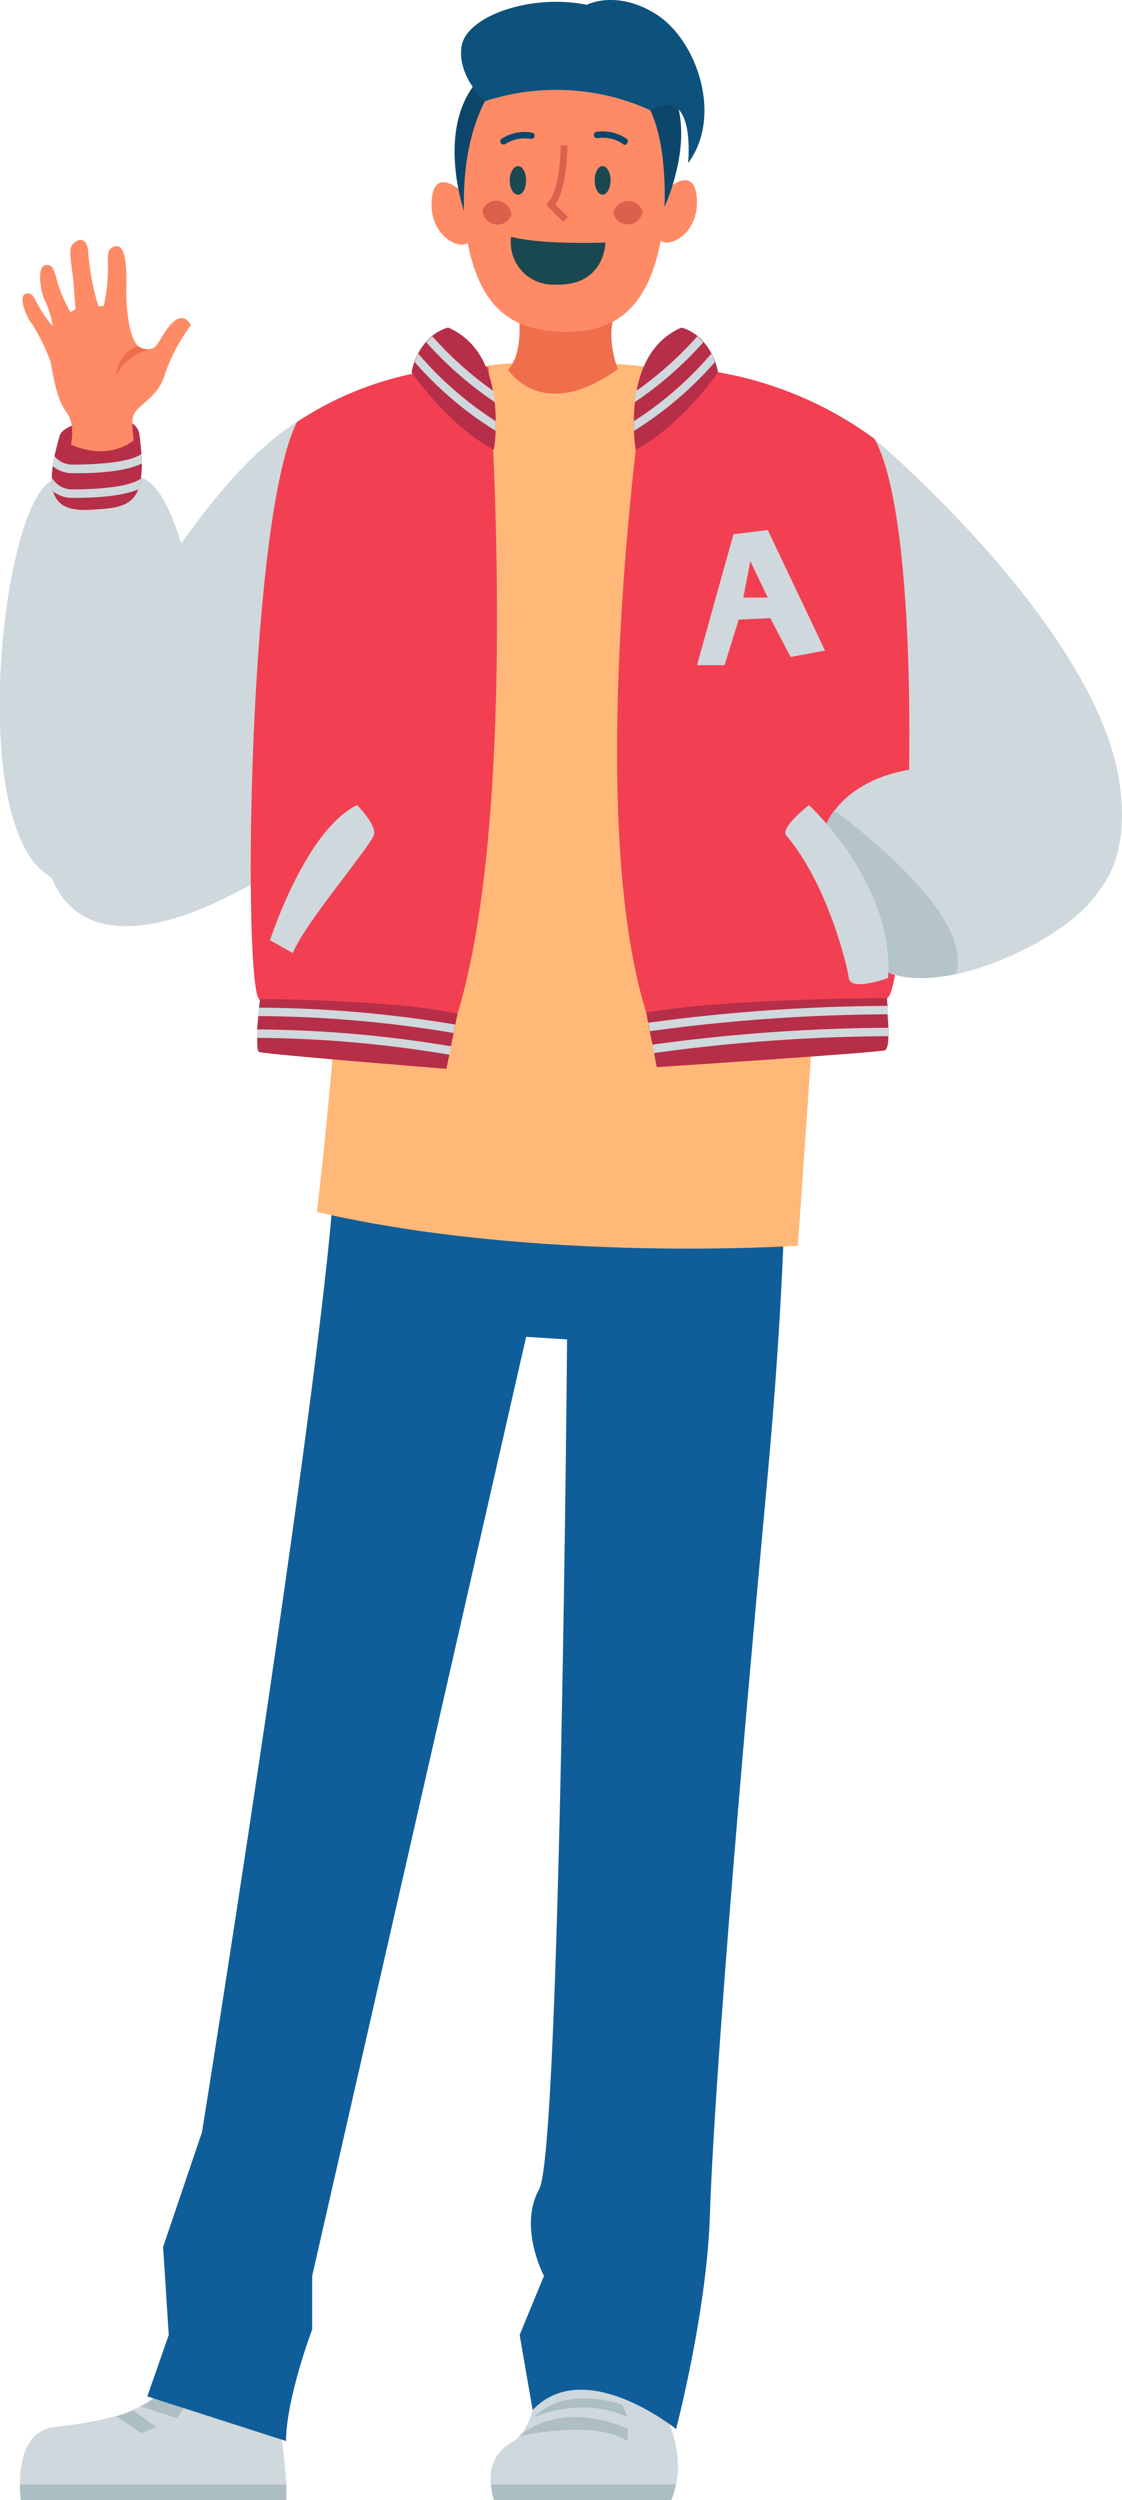 <svg xmlns="http://www.w3.org/2000/svg" viewBox="0 0 132.98 296.3"><defs><style>.cls-1{fill:#cfd8dc;}.cls-2{fill:#adbec4;}.cls-3{fill:#105e99;}.cls-4{fill:#ffb878;}.cls-5{fill:#ef6e4b;}.cls-6{fill:#ff8b66;}.cls-7{fill:#db614d;}.cls-8{fill:#0c476b;}.cls-9{fill:#1a4850;}.cls-10{fill:#0d527c;}.cls-11{fill:#f24052;}.cls-12{fill:#b72e48;}.cls-13{fill:#b5c4c9;}</style></defs><title>자산 1</title><g id="레이어_2" data-name="레이어 2"><g id="OBJECTS"><path class="cls-1" d="M35.21,50C23.55,57.26,11.05,80.45,6.8,90.86s-1,28.64,25.42,12.52S35.21,50,35.21,50Z"/><path class="cls-1" d="M103.63,52s26,21.92,29,40.43-13.92,23.81-27.33.91S103.63,52,103.63,52Z"/><path class="cls-1" d="M2.36,294.44a13.36,13.36,0,0,0,.12,1.86H33.93c0-.62,0-1.24,0-1.86a57.59,57.59,0,0,0-3-15.36l-7.86-3.38A12.57,12.57,0,0,1,18.46,284a10.81,10.81,0,0,1-1.8,1.16c-.28.15-.57.29-.87.43a15.73,15.73,0,0,1-2,.74,48.58,48.58,0,0,1-7.55,1.32C2.87,288.21,2.36,292.08,2.36,294.44Z"/><path class="cls-2" d="M2.36,294.44a13.36,13.36,0,0,0,.12,1.86H33.93c0-.62,0-1.24,0-1.86Z"/><path class="cls-2" d="M16.66,285.19,21,286.58,22,285l-3.49-1A10.81,10.81,0,0,1,16.66,285.19Z"/><path class="cls-2" d="M13.78,286.36l2.94,2,1.81-.71-2.74-2A15.73,15.73,0,0,1,13.78,286.36Z"/><path class="cls-1" d="M58.2,294.44a7.64,7.64,0,0,0,.35,1.86h21a8.93,8.93,0,0,0,.59-1.86c2.07-10-11.86-22.29-11.86-22.29l-4.42,5.9s.52,9.43-3.23,11.4A4.77,4.77,0,0,0,58.2,294.44Z"/><path class="cls-2" d="M80.09,294.44H58.2a7.64,7.64,0,0,0,.35,1.86h21A8.93,8.93,0,0,0,80.09,294.44Z"/><path class="cls-2" d="M61.54,288.7s8.83-2,12.85.59v-1.46S67,284.22,61.54,288.7Z"/><path class="cls-2" d="M63.29,286.46s5.64-2.58,11.1,0L73.77,285S67.24,282.52,63.29,286.46Z"/><path class="cls-3" d="M93.18,132.39c0,19.93-2,40.23-2.46,45.38s-5.84,62.66-6.59,84.91c-.38,11.4-4,25.19-4,25.19s-10.86-8.77-17-2.25l-1.54-8.9,2.88-7s-3.08-5.79-.56-10.29,3.3-100.69,3.3-100.69l-4.85-.31L37,269.72v6.34s-3.06,8.08-3.1,13.23L17.46,284,20,276.72l-.67-10.43,4.61-13.6S41,146.31,39.69,134.37Z"/><path class="cls-4" d="M38.88,48.51s11.52-6,28.43-5.65,28.24,4.44,31.24,7.26-4,97.51-4,97.51-30.67,2.09-57-4c0,0,4-32.23,3.33-54.31S38.88,48.51,38.88,48.51Z"/><path class="cls-5" d="M61.06,34.56s1.61,6.61-.84,9.25c0,0,4,6.44,13-.07,0,0-1.72-4.34,0-7.16Z"/><path class="cls-6" d="M78.75,22.7s3.4-3.39,3.82.57c.48,4.59-3.69,6.44-4.5,5S78.75,22.7,78.75,22.7Z"/><path class="cls-6" d="M55,22.94s-3.4-3.39-3.82.57c-.48,4.59,3.69,6.44,4.5,5S55,22.94,55,22.94Z"/><path class="cls-6" d="M67.22,39.33C74.76,39.33,79,34.4,79,19.64,79,12,75.14,7.35,66.69,7.35s-12,4.67-12,12.29C54.7,35.5,59.43,39.33,67.22,39.33Z"/><path class="cls-7" d="M57.19,24.9a1.78,1.78,0,0,0,3.43.6,1.78,1.78,0,0,0-3.43-.6Z"/><path class="cls-7" d="M72.69,25.32a1.79,1.79,0,0,0,3.48-.23,1.79,1.79,0,0,0-3.48.23Z"/><path class="cls-8" d="M59.64,17.12a.36.36,0,0,0,.28-.07,4.29,4.29,0,0,1,3-.59.39.39,0,0,0,.44-.3.38.38,0,0,0-.3-.44,5.05,5.05,0,0,0-3.63.73.39.39,0,0,0-.07.53A.35.35,0,0,0,59.64,17.12Z"/><path class="cls-8" d="M74.06,17.18A.4.4,0,0,0,74.3,17a.37.37,0,0,0,0-.53,5.07,5.07,0,0,0-3.6-.85.39.39,0,0,0-.31.43.38.38,0,0,0,.43.32,4.29,4.29,0,0,1,3,.68A.4.4,0,0,0,74.06,17.18Z"/><path class="cls-9" d="M60.41,21.38c0,.93.43,1.69,1,1.69s.94-.76.94-1.69-.42-1.7-.94-1.7S60.41,20.44,60.41,21.38Z"/><path class="cls-9" d="M70.48,21.38c0,.93.42,1.69.94,1.69s.94-.76.94-1.69-.42-1.7-.94-1.7S70.48,20.44,70.48,21.38Z"/><path class="cls-8" d="M75.66,11s-5.24-.36-16.75-1.19c0,0-4.21,4.39-3.92,15.19,0,0-6.74-19.45,12.94-19.45s10.82,19,10.82,19S79.33,14.61,75.66,11Z"/><path class="cls-7" d="M66.74,26.28l.57-.57-1.49-1.48c1.44-2.05,1.43-6.78,1.43-7h-.8c0,.05,0,5.14-1.47,6.73l-.26.29Z"/><path class="cls-9" d="M71.75,28.74s-7.42.31-11.17-.68a5,5,0,0,0,5.09,5.67C71.75,34,71.75,28.74,71.75,28.74Z"/><path class="cls-10" d="M57.48,12S54.17,9.08,54.7,5.51,62.88-.79,69.55.57c0,0,3.55-1.87,8.28,1.16s7.89,12,3.72,17.61c0,0,1-9.48-4.46-6.27A27,27,0,0,0,57.48,12Z"/><path class="cls-11" d="M76.6,43.48s-7.79,51.61,0,76.53c0,0,26-.86,28.53-1.72s5-54.74-1.5-66.3A44,44,0,0,0,76.6,43.48Z"/><path class="cls-1" d="M130.32,105.45c-2.38,4-10.16,8.51-17,10-3,.65-5.89.7-8-.17,0,0-1.12-11.1-7.52-17.21a7.11,7.11,0,0,1,1.1-2c1.84-2.43,6.43-6.14,17.05-5C131.39,92.68,133.75,99.73,130.32,105.45Z"/><path class="cls-12" d="M85.1,44.13s-4.29,6.27-9.75,9.16a18.28,18.28,0,0,1-.22-2.22c0-.35,0-.74,0-1.16a19.84,19.84,0,0,1,.12-2.24c0-.44.11-.89.2-1.35.55-3,2-6.07,5.32-7.5a5.23,5.23,0,0,1,1.9,1,6.7,6.7,0,0,1,.72.7,7.13,7.13,0,0,1,.92,1.34,6.69,6.69,0,0,1,.45,1A8,8,0,0,1,85.1,44.13Z"/><path class="cls-1" d="M84.73,42.91a42.62,42.62,0,0,1-9.6,8.16c0-.35,0-.74,0-1.16a41.42,41.42,0,0,0,9.18-8A6.69,6.69,0,0,1,84.73,42.91Z"/><path class="cls-1" d="M83.36,40.56a43.14,43.14,0,0,1-8.14,7.11c0-.44.11-.89.2-1.35a42.27,42.27,0,0,0,7.22-6.46A6.7,6.7,0,0,1,83.36,40.56Z"/><path class="cls-12" d="M105.29,121.8c0,.34,0,.68,0,1,0,.88-.15,1.58-.39,1.67-.75.28-27.06,2-27.06,2l-.33-1.74-.18-1L77,122.22l-.19-1L76.6,120c9.46-1.67,28.53-1.72,28.53-1.72s0,.37.07.92c0,.29,0,.63,0,1S105.29,121.26,105.29,121.8Z"/><path class="cls-1" d="M105.25,120.21a212.2,212.2,0,0,0-28.23,2l-.19-1a215.11,215.11,0,0,1,28.37-2C105.21,119.5,105.23,119.84,105.25,120.21Z"/><path class="cls-1" d="M105.29,121.8c0,.34,0,.68,0,1a209.72,209.72,0,0,0-27.78,2l-.18-1A213.84,213.84,0,0,1,105.29,121.8Z"/><path class="cls-1" d="M91,62.82l-4.07.49L82.61,78.83h3.27l1.67-5.4,3.75-.17,2.4,4.6,4.08-.76Zm-2.9,8,.83-4.3L91,70.82Z"/><path class="cls-11" d="M57.89,43.48s3.93,51.75-3.69,76.74c0,0-21.4-.86-23.42-1.73S29.3,61.6,35.21,50A39.36,39.36,0,0,1,57.89,43.48Z"/><path class="cls-12" d="M48.78,44.13s4.29,6.27,9.75,9.16a18.28,18.28,0,0,0,.22-2.22c0-.35,0-.74,0-1.16a19.84,19.84,0,0,0-.12-2.24c0-.44-.11-.89-.2-1.35-.55-3-2-6.07-5.32-7.5a5.23,5.23,0,0,0-1.9,1,6.7,6.7,0,0,0-.72.7,7.13,7.13,0,0,0-.92,1.34,6.69,6.69,0,0,0-.45,1A8,8,0,0,0,48.78,44.13Z"/><path class="cls-1" d="M49.15,42.91a42.62,42.62,0,0,0,9.6,8.16c0-.35,0-.74,0-1.16a41.42,41.42,0,0,1-9.18-8A6.69,6.69,0,0,0,49.15,42.91Z"/><path class="cls-1" d="M50.52,40.56a43.14,43.14,0,0,0,8.14,7.11c0-.44-.11-.89-.2-1.35a42.27,42.27,0,0,1-7.22-6.46A6.7,6.7,0,0,0,50.52,40.56Z"/><path class="cls-12" d="M30.48,122c0,.34,0,.69,0,1,0,.88,0,1.58.24,1.67.6.28,22.19,2,22.19,2l.36-1.75.19-1,.32-1.56.2-1,.25-1.23c-7.71-1.68-23.42-1.73-23.42-1.73l-.1.93c0,.29-.06.63-.09,1S30.5,121.47,30.48,122Z"/><path class="cls-1" d="M30.59,120.42a142.89,142.89,0,0,1,23.16,2l.2-1a144.68,144.68,0,0,0-23.27-2C30.66,119.71,30.62,120.05,30.59,120.42Z"/><path class="cls-1" d="M30.48,122c0,.34,0,.69,0,1a141.21,141.21,0,0,1,22.79,2l.19-1A143.67,143.67,0,0,0,30.48,122Z"/><path class="cls-1" d="M16.72,56.63c6.33,1.63,10.16,33.85,6.5,41.41s-8.94,12.46-18,5.34-4.87-43.95,1-46.45C9,55.76,16.72,56.63,16.72,56.63Z"/><path class="cls-12" d="M16.81,54.93a11.92,11.92,0,0,1-.11,1.79A5.55,5.55,0,0,1,16.39,58c-.84,2.17-2.91,2.26-5.84,2.42-2.48.13-3.82-.58-4.25-2.21a5.07,5.07,0,0,1-.16-1.66,9.11,9.11,0,0,1,.12-1.32c0-.38.12-.77.2-1.19.16-.73.36-1.52.61-2.38.5-1.72,5.56-2.05,5.56-2.05,1.53-.14,3.67.18,3.9,1.92.11.84.19,1.59.23,2.27C16.79,54.21,16.81,54.58,16.81,54.93Z"/><path class="cls-6" d="M3.85,38.46A23.78,23.78,0,0,1,6,42.91c.56,3,.88,4.62,1.92,6s.49,3.77.49,3.77,4,2.08,7.44-.49c0,0-.35-2.38,0-3.06.7-1.35,2.94-2.08,3.71-4.81a21.56,21.56,0,0,1,3.06-5.79s-.65-1.42-1.85-.56-2,3.07-2.63,3.29a1.92,1.92,0,0,1-.4.09h0A1.67,1.67,0,0,1,16.35,41a.19.19,0,0,1-.07-.06c-1.1-1.28-1.36-5-1.31-6.71.06-2.33,0-5.55-1.45-5s-.12,1.85-1.22,7l-.53.06c-.1.37-1.08-3.12-1.31-6.39-.17-2.25-1.64-1.42-2-.71s.17,2.95.27,4.58c.08,1.08.17,2.2.22,2.87L8.36,37c-2.24-3.91-1.48-5.53-2.79-5.6s-.83,3.22-.13,4.47a12.19,12.19,0,0,1,.82,2.79c-2.3-2.66-2-4-3.1-3.88S3.05,37.55,3.85,38.46Z"/><path class="cls-5" d="M13.78,44.58c.78-2.14,3.55-3.12,3.9-3.23A1.67,1.67,0,0,1,16.35,41,3.89,3.89,0,0,0,13.78,44.58Z"/><path class="cls-1" d="M16.81,54.93c-2,1-5.55,1.15-7.65,1.15H8.53a3.55,3.55,0,0,1-2.27-.83c0-.38.12-.77.2-1.19a2.72,2.72,0,0,0,2.09,1c3,0,6.86-.26,8.21-1.26C16.79,54.21,16.81,54.58,16.81,54.93Z"/><path class="cls-1" d="M16.7,56.72A5.55,5.55,0,0,1,16.39,58c-2,.84-5.3,1-7.27,1H8.49a3.52,3.52,0,0,1-2.19-.76,5.07,5.07,0,0,1-.16-1.66A2.73,2.73,0,0,0,8.51,58C11.55,58,15.35,57.72,16.7,56.72Z"/><path class="cls-1" d="M42.32,95.41s2.34,2.33,2,3.55-8.6,11-9.6,14L32,111.43S36.19,98.39,42.32,95.41Z"/><path class="cls-13" d="M113.31,115.42c-3,.65-5.89.7-8-.17,0,0-1.12-11.1-7.52-17.21a7.11,7.11,0,0,1,1.1-2C102.53,98.78,115.35,108.78,113.31,115.42Z"/><path class="cls-1" d="M95.88,95.41s10.24,9.47,9.37,20.5c0,0-4.44,1.64-4.65,0S98,104.66,93.18,99C92.44,98.08,95.88,95.41,95.88,95.41Z"/></g></g></svg>